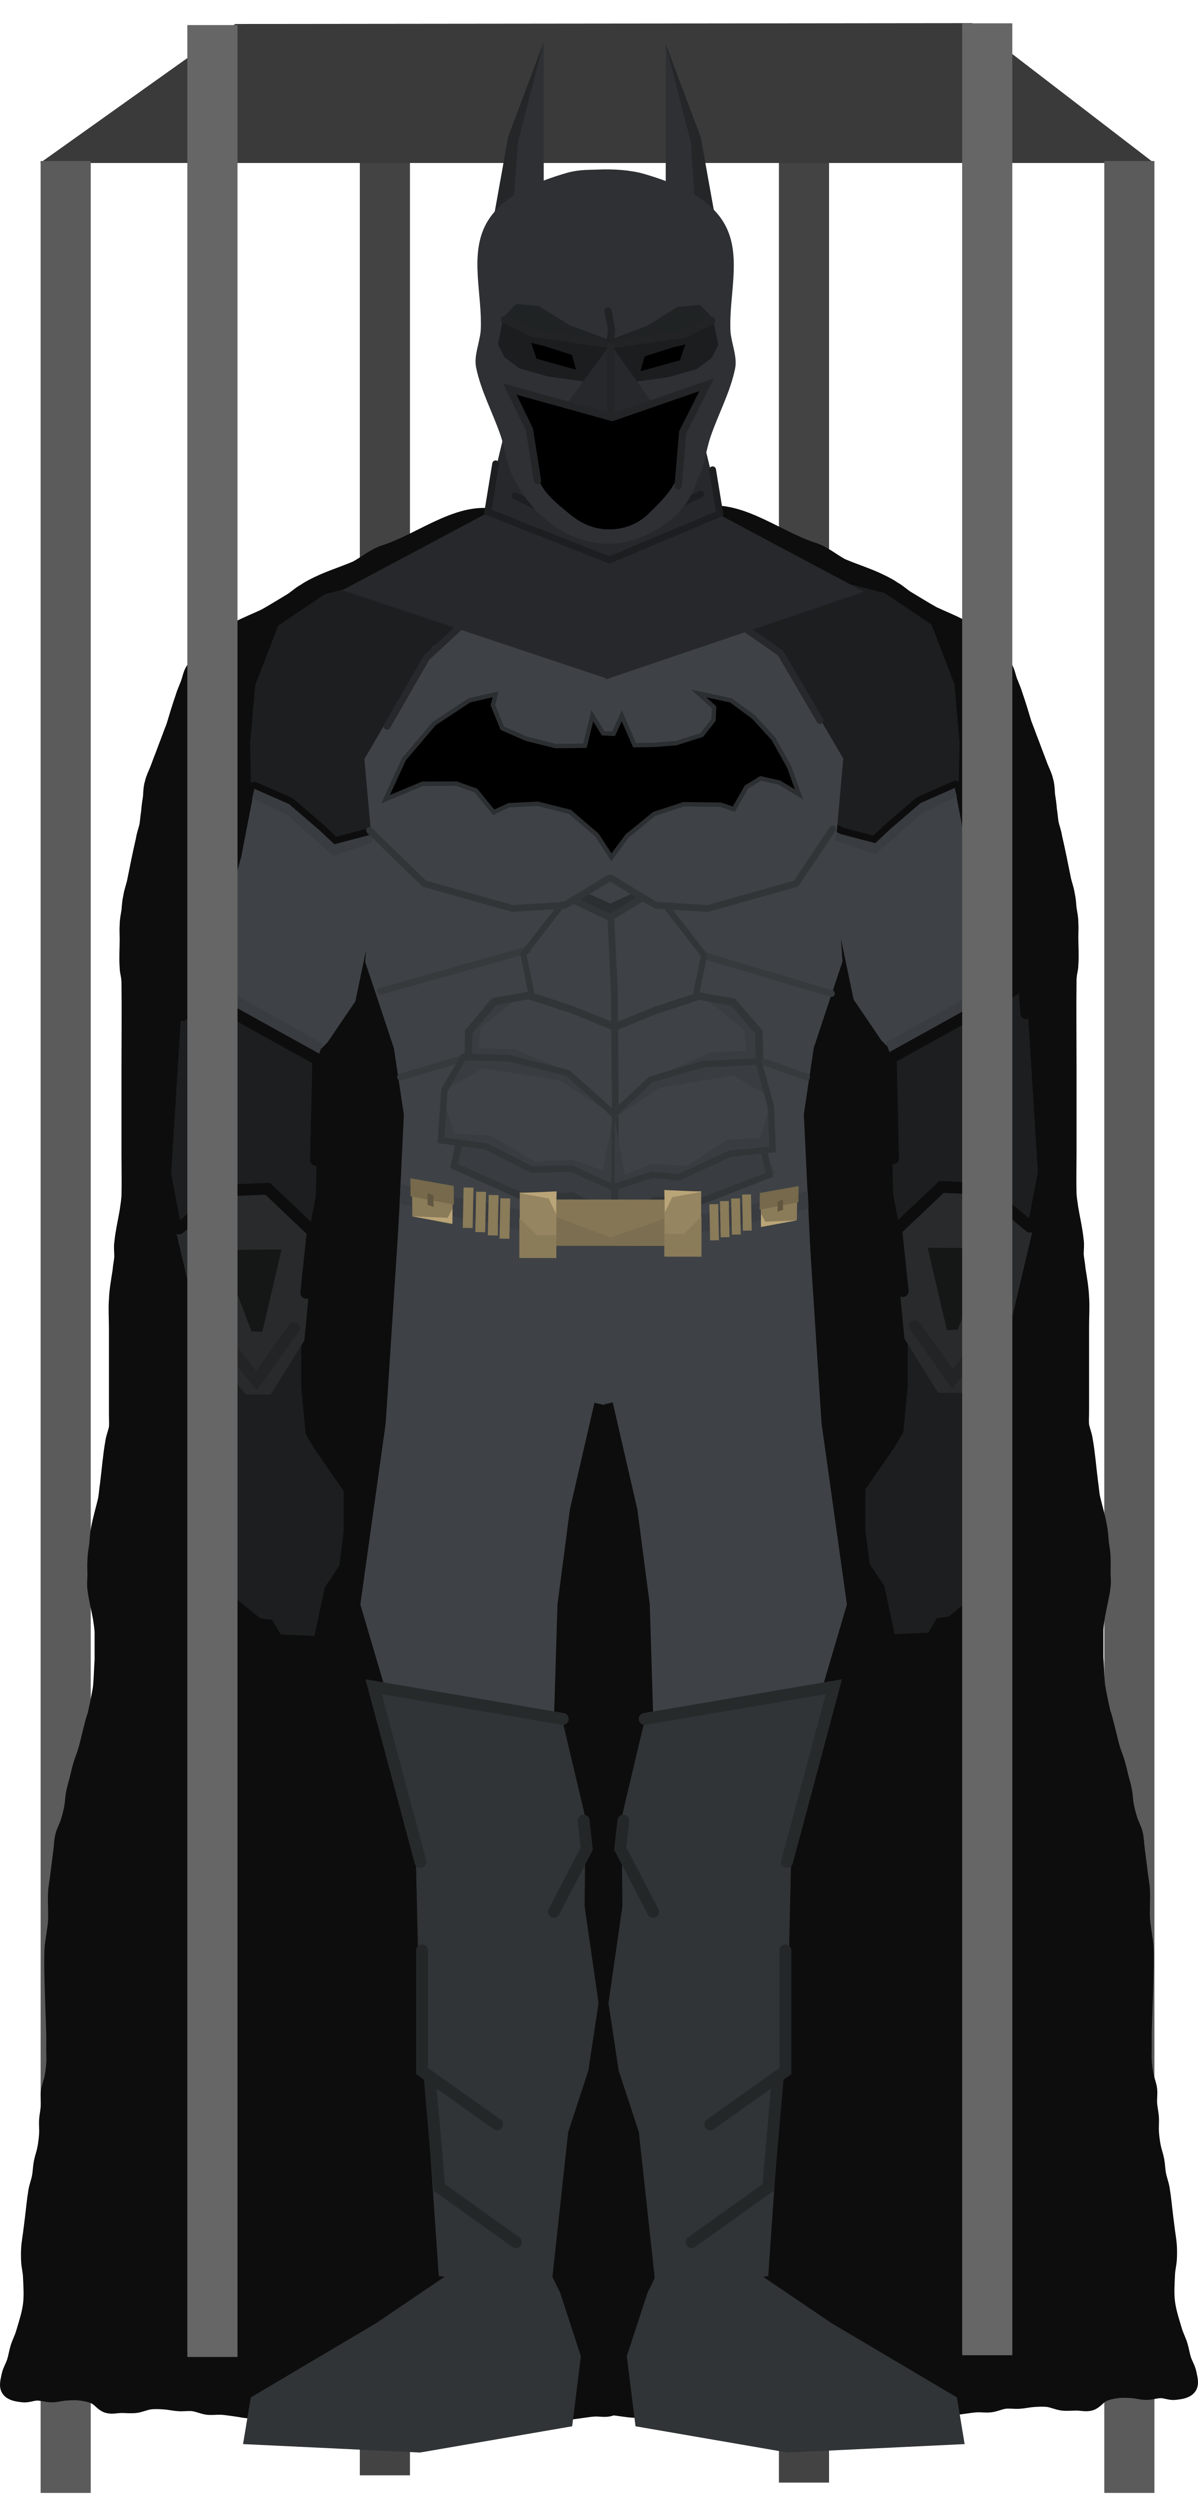 <svg xmlns="http://www.w3.org/2000/svg" xmlns:xlink="http://www.w3.org/1999/xlink" version="1.1" width="272.281" height="568.212" viewBox="0.084 -1.385 272.281 568.212">
  <!-- Exported by Scratch - http://scratch.mit.edu/ -->
  <g id="ID0.5399034628644586">
    <path id="ID0.7557089435867965" fill="#434343" stroke="none" d="M 177.114 32.862 L 188.512 32.862 L 188.512 562.855 L 177.114 562.855 L 177.114 32.862 Z " stroke-width="1.628"/>
    <path id="ID0.7557089435867965" fill="#434343" stroke="none" d="M 81.864 31.212 L 93.262 31.212 L 93.262 561.205 L 81.864 561.205 L 81.864 31.212 Z " stroke-width="1.628"/>
  </g>
  <path id="ID0.515768738463521" fill="#3A3A3A" stroke="none" stroke-linecap="round" d="M 53.537 4.067 L 221.014 3.87 L 262.38 35.657 L 9.188 35.657 L 53.537 4.067 Z " stroke-width="1.471"/>
  <path id="ID0.7557089435867965" fill="#5B5B5B" stroke="none" d="M 251.064 35.212 L 262.462 35.212 L 262.462 565.205 L 251.064 565.205 L 251.064 35.212 Z " stroke-width="1.628"/>
  <path id="ID0.7557089435867965" fill="#5B5B5B" stroke="none" d="M 9.314 35.212 L 20.712 35.212 L 20.712 565.205 L 9.314 565.205 L 9.314 35.212 Z " stroke-width="1.628"/>
  <g id="ID0.3232080042362213">
    <path id="ID0.7766774026677012" fill="#0D0D0D" stroke="#0D0D0D" stroke-width="3.243" stroke-linecap="round" d="M 88.862 313.21 C 90.031 259.168 88.844 203.03 106.772 151.373 C 113.552 131.843 138.456 122.843 158.062 115.857 C 167.011 112.674 176.08 120.665 184.928 123.525 C 187.44 124.331 189.305 126.021 191.441 127.158 C 194.465 128.444 197.646 129.421 200.396 130.79 C 201.37 131.278 202.35 131.759 203.246 132.404 C 204.304 132.969 205.118 133.777 206.095 134.422 C 208.13 135.633 210.166 136.924 212.201 138.055 C 214.236 139.023 216.353 139.83 218.307 140.88 C 219.284 141.364 220.342 141.768 221.156 142.494 C 222.133 143.22 222.785 144.351 223.599 145.319 C 224.413 146.126 225.227 146.933 226.041 147.741 C 226.855 148.467 227.914 149.194 228.483 150.162 C 229.135 151.05 229.298 152.261 229.705 153.391 C 230.112 154.44 230.6 155.489 230.926 156.619 C 231.659 158.718 232.31 160.897 232.961 163.077 C 233.368 164.126 233.775 165.175 234.182 166.305 C 234.589 167.355 234.996 168.404 235.404 169.534 C 235.81 170.583 236.218 171.633 236.625 172.763 C 237.032 173.812 237.602 174.861 237.846 175.991 C 238.172 177.041 238.172 178.09 238.253 179.22 C 238.416 180.269 238.578 181.319 238.66 182.449 C 238.823 183.498 238.904 184.547 239.067 185.678 C 239.311 186.727 239.718 187.776 239.881 188.906 C 240.614 192.054 241.265 195.363 241.916 198.592 C 242.161 199.642 242.568 200.691 242.731 201.821 C 242.975 202.87 243.056 203.919 243.138 205.049 C 243.3 206.099 243.545 207.148 243.545 208.278 C 243.626 209.327 243.545 210.377 243.545 211.507 C 243.545 213.606 243.708 215.785 243.545 217.964 C 243.545 219.013 243.219 219.498 243.138 221.193 C 243.056 227.731 243.138 234.35 243.138 240.969 C 243.138 247.345 243.138 253.883 243.138 260.341 C 243.138 263.488 243.056 266.798 243.138 270.026 C 243.219 271.076 243.382 272.125 243.545 273.255 C 243.952 275.677 244.522 278.017 244.766 280.52 C 244.929 281.569 244.766 282.618 244.766 283.748 C 244.847 284.798 245.091 285.847 245.173 286.977 C 245.499 289.076 245.906 291.255 245.987 293.434 C 246.15 295.533 245.987 297.712 245.987 299.892 C 245.987 306.268 245.987 312.806 245.987 319.264 C 245.987 320.797 245.906 321.362 245.987 322.492 C 246.15 323.542 246.638 324.591 246.801 325.721 C 247.371 328.869 247.615 332.178 248.022 335.407 C 248.185 336.456 248.267 337.506 248.429 338.636 C 248.918 340.896 249.651 343.156 250.058 345.497 C 250.302 346.627 250.383 347.918 250.465 349.129 C 250.627 350.259 250.872 351.47 250.872 352.761 C 250.953 353.81 250.872 354.86 250.872 355.99 C 250.872 357.039 251.035 358.089 250.872 359.219 C 250.627 361.317 250.058 363.497 249.651 365.676 C 249.488 366.725 249.325 367.774 249.244 368.905 C 249.244 369.954 249.244 371.003 249.244 372.133 C 249.244 373.183 249.244 374.232 249.244 375.362 C 249.406 377.461 249.406 379.64 249.651 381.819 C 249.976 383.837 250.872 387.873 250.872 387.873 C 251.279 388.68 252.292 393.275 252.907 395.541 C 253.241 396.773 253.765 397.95 254.128 399.173 C 254.444 400.237 254.671 401.327 254.942 402.402 C 255.214 403.477 255.55 404.541 255.756 405.631 C 255.958 406.696 255.962 407.794 256.164 408.859 C 256.37 409.949 256.644 411.031 256.978 412.088 C 257.323 413.184 257.917 414.203 258.199 415.317 C 258.464 416.368 258.471 417.47 258.606 418.545 C 258.741 419.62 258.878 420.699 259.013 421.774 C 259.148 422.849 259.285 423.928 259.42 425.003 C 259.555 426.078 259.781 427.148 259.827 428.231 C 259.917 430.38 259.738 432.54 259.827 434.689 C 259.873 435.772 260.099 436.842 260.234 437.917 C 260.369 438.993 260.596 440.063 260.641 441.146 C 260.731 443.295 260.687 445.453 260.641 447.603 C 260.55 451.906 260.343 456.217 260.234 460.518 C 260.207 461.593 260.234 462.672 260.234 463.747 C 260.234 464.822 260.166 465.902 260.234 466.976 C 260.303 468.057 260.439 469.139 260.641 470.204 C 260.848 471.294 261.317 472.334 261.455 473.433 C 261.591 474.5 261.387 475.588 261.455 476.661 C 261.524 477.743 261.794 478.809 261.862 479.89 C 261.931 480.964 261.794 482.045 261.862 483.119 C 261.931 484.2 262.068 485.282 262.269 486.348 C 262.476 487.437 262.877 488.486 263.084 489.576 C 263.286 490.642 263.289 491.739 263.491 492.805 C 263.697 493.894 264.121 494.941 264.305 496.034 C 264.665 498.171 264.847 500.341 265.119 502.491 C 265.254 503.566 265.391 504.644 265.526 505.719 C 265.661 506.795 265.865 507.867 265.933 508.948 C 266.001 510.022 266.001 511.103 265.933 512.177 C 265.865 513.259 265.572 514.322 265.526 515.405 C 265.436 517.554 265.257 519.729 265.526 521.863 C 265.803 524.062 266.529 526.192 267.154 528.32 C 267.478 529.423 268.03 530.453 268.375 531.549 C 268.709 532.606 268.856 533.72 269.19 534.778 C 269.535 535.874 270.197 536.878 270.411 538.006 C 270.611 539.064 271.049 540.365 270.411 541.235 C 269.73 542.163 268.304 542.304 267.154 542.446 C 266.07 542.58 264.99 542.042 263.898 542.042 C 262.805 542.042 261.734 542.446 260.641 542.446 C 259.549 542.446 258.476 542.11 257.385 542.042 C 256.302 541.974 255.204 541.908 254.128 542.042 C 253.019 542.179 251.885 542.381 250.872 542.849 C 249.815 543.338 249.128 544.502 248.022 544.867 C 246.993 545.208 245.85 544.867 244.766 544.867 C 243.681 544.867 242.586 545.001 241.509 544.867 C 240.4 544.73 239.362 544.197 238.253 544.06 C 237.177 543.926 236.079 543.992 234.996 544.06 C 233.905 544.128 232.831 544.396 231.74 544.464 C 230.657 544.531 229.56 544.33 228.483 544.464 C 227.375 544.601 226.336 545.134 225.227 545.271 C 224.151 545.405 223.053 545.203 221.97 545.271 C 220.88 545.339 219.798 545.54 218.714 545.674 C 217.63 545.808 216.55 546.112 215.458 546.078 C 212.195 545.976 208.946 545.472 205.688 545.271 C 204.605 545.203 203.514 545.203 202.432 545.271 C 201.341 545.339 200.268 545.629 199.175 545.674 C 197.008 545.763 194.829 545.586 192.662 545.674 C 191.57 545.72 190.497 546.01 189.406 546.078 C 188.323 546.146 187.232 546.146 186.149 546.078 C 185.058 546.01 183.984 545.742 182.893 545.674 C 181.81 545.606 180.719 545.742 179.636 545.674 C 178.545 545.606 177.469 545.361 176.38 545.271 C 174.214 545.092 172.04 544.867 169.867 544.867 C 168.774 544.867 167.685 545.071 166.61 545.271 C 165.511 545.476 164.463 545.941 163.354 546.078 C 162.278 546.212 161.182 546.078 160.097 546.078 C 156.844 546.078 153.579 545.978 150.328 546.078 C 149.235 546.112 148.162 546.414 147.071 546.481 C 145.989 546.549 144.898 546.549 143.815 546.481 C 142.724 546.414 141.643 546.212 140.558 546.078 C 139.474 545.944 138.393 545.742 137.302 545.674 C 136.219 545.606 135.112 545.873 134.045 545.674 C 132.907 545.463 133.388 545.143 130.789 544.464 C 120.396 541.745 101.77 546.93 99.201 536.473 C 90.039 499.161 102.824 459.127 101.073 420.563 C 99.458 385.058 88.121 349.337 88.862 313.21 Z "/>
    <path id="ID0.7766774026677012" fill="#0D0D0D" stroke="#0D0D0D" stroke-width="3.243" stroke-linecap="round" d="M 183.588 313.76 C 182.419 259.719 183.606 203.58 165.678 151.923 C 158.898 132.393 133.994 123.393 114.388 116.407 C 105.439 113.224 96.37 121.215 87.522 124.076 C 85.01 124.881 83.145 126.571 81.009 127.708 C 77.985 128.994 74.804 129.971 72.054 131.34 C 71.08 131.828 70.1 132.309 69.204 132.954 C 68.146 133.519 67.332 134.327 66.355 134.972 C 64.32 136.183 62.284 137.475 60.249 138.605 C 58.214 139.573 56.097 140.38 54.143 141.43 C 53.166 141.914 52.108 142.317 51.294 143.044 C 50.317 143.77 49.665 144.9 48.851 145.869 C 48.037 146.676 47.223 147.483 46.409 148.291 C 45.595 149.017 44.536 149.744 43.967 150.712 C 43.315 151.6 43.152 152.811 42.745 153.941 C 42.338 154.99 41.85 156.039 41.524 157.169 C 40.791 159.268 40.14 161.447 39.489 163.627 C 39.082 164.676 38.675 165.725 38.268 166.855 C 37.861 167.905 37.454 168.954 37.047 170.084 C 36.639 171.133 36.232 172.183 35.825 173.313 C 35.418 174.362 34.848 175.411 34.604 176.541 C 34.279 177.591 34.279 178.64 34.197 179.77 C 34.034 180.819 33.871 181.869 33.79 182.999 C 33.627 184.048 33.546 185.097 33.383 186.227 C 33.139 187.277 32.732 188.326 32.569 189.456 C 31.836 192.604 31.185 195.913 30.534 199.142 C 30.289 200.191 29.882 201.241 29.719 202.371 C 29.475 203.42 29.394 204.469 29.312 205.6 C 29.15 206.649 28.905 207.698 28.905 208.828 C 28.824 209.877 28.905 210.927 28.905 212.057 C 28.905 214.155 28.742 216.335 28.905 218.514 C 28.905 219.564 29.231 220.048 29.312 221.743 C 29.394 228.281 29.312 234.9 29.312 241.518 C 29.312 247.895 29.312 254.433 29.312 260.89 C 29.312 264.038 29.394 267.348 29.312 270.577 C 29.231 271.626 29.068 272.675 28.905 273.805 C 28.498 276.227 27.928 278.567 27.684 281.07 C 27.521 282.119 27.684 283.168 27.684 284.298 C 27.603 285.348 27.358 286.397 27.277 287.527 C 26.951 289.626 26.544 291.805 26.463 293.984 C 26.3 296.083 26.463 298.262 26.463 300.442 C 26.463 306.818 26.463 313.356 26.463 319.814 C 26.463 321.347 26.544 321.912 26.463 323.042 C 26.3 324.092 25.812 325.141 25.649 326.271 C 25.079 329.419 24.835 332.728 24.428 335.957 C 24.265 337.006 24.183 338.056 24.021 339.186 C 23.532 341.446 22.799 343.706 22.392 346.047 C 22.148 347.177 22.067 348.468 21.985 349.679 C 21.823 350.809 21.578 352.02 21.578 353.311 C 21.497 354.361 21.578 355.41 21.578 356.54 C 21.578 357.589 21.415 358.639 21.578 359.769 C 21.823 361.867 22.392 364.046 22.799 366.226 C 22.962 367.275 23.125 368.325 23.206 369.454 C 23.206 370.504 23.206 371.553 23.206 372.683 C 23.206 373.733 23.206 374.782 23.206 375.912 C 23.044 378.01 23.044 380.19 22.799 382.369 C 22.474 384.387 21.578 388.423 21.578 388.423 C 21.171 389.23 20.158 393.825 19.543 396.091 C 19.209 397.323 18.685 398.5 18.322 399.723 C 18.006 400.787 17.779 401.877 17.508 402.952 C 17.236 404.027 16.9 405.091 16.694 406.181 C 16.492 407.246 16.488 408.344 16.286 409.409 C 16.08 410.499 15.806 411.581 15.472 412.638 C 15.127 413.734 14.533 414.753 14.251 415.867 C 13.986 416.918 13.979 418.02 13.844 419.095 C 13.709 420.171 13.572 421.249 13.437 422.324 C 13.302 423.399 13.165 424.478 13.03 425.553 C 12.895 426.628 12.668 427.698 12.623 428.781 C 12.533 430.93 12.713 433.09 12.623 435.239 C 12.577 436.322 12.351 437.392 12.216 438.467 C 12.081 439.543 11.854 440.613 11.809 441.696 C 11.719 443.845 11.763 446.003 11.809 448.153 C 11.9 452.456 12.107 456.767 12.216 461.068 C 12.243 462.143 12.216 463.222 12.216 464.297 C 12.216 465.372 12.284 466.452 12.216 467.525 C 12.148 468.607 12.011 469.689 11.809 470.754 C 11.602 471.844 11.133 472.883 10.995 473.983 C 10.86 475.05 11.063 476.138 10.995 477.211 C 10.926 478.293 10.656 479.358 10.588 480.44 C 10.519 481.514 10.656 482.595 10.588 483.669 C 10.519 484.75 10.382 485.832 10.181 486.897 C 9.974 487.987 9.573 489.036 9.366 490.126 C 9.165 491.192 9.161 492.289 8.959 493.355 C 8.753 494.445 8.329 495.491 8.145 496.584 C 7.785 498.721 7.603 500.89 7.331 503.041 C 7.196 504.116 7.059 505.194 6.924 506.269 C 6.789 507.345 6.585 508.417 6.517 509.498 C 6.449 510.572 6.449 511.653 6.517 512.727 C 6.585 513.808 6.878 514.872 6.924 515.956 C 7.014 518.104 7.193 520.279 6.924 522.413 C 6.647 524.612 5.921 526.742 5.296 528.87 C 4.972 529.973 4.42 531.003 4.075 532.099 C 3.741 533.156 3.594 534.27 3.26 535.327 C 2.915 536.424 2.253 537.428 2.039 538.556 C 1.839 539.614 1.401 540.915 2.039 541.785 C 2.72 542.713 4.146 542.854 5.296 542.996 C 6.38 543.13 7.46 542.592 8.552 542.592 C 9.645 542.592 10.716 542.996 11.809 542.996 C 12.901 542.996 13.974 542.66 15.065 542.592 C 16.148 542.524 17.245 542.458 18.322 542.592 C 19.431 542.729 20.566 542.931 21.578 543.399 C 22.635 543.888 23.322 545.052 24.428 545.417 C 25.457 545.758 26.6 545.417 27.684 545.417 C 28.768 545.417 29.864 545.551 30.941 545.417 C 32.05 545.28 33.088 544.747 34.197 544.61 C 35.273 544.476 36.371 544.542 37.454 544.61 C 38.544 544.678 39.619 544.946 40.71 545.014 C 41.793 545.081 42.89 544.88 43.967 545.014 C 45.075 545.151 46.114 545.683 47.223 545.821 C 48.299 545.955 49.397 545.753 50.48 545.821 C 51.57 545.889 52.652 546.09 53.736 546.224 C 54.82 546.358 55.9 546.662 56.992 546.628 C 60.255 546.526 63.504 546.023 66.762 545.821 C 67.845 545.753 68.936 545.753 70.018 545.821 C 71.109 545.889 72.182 546.179 73.275 546.224 C 75.442 546.313 77.621 546.135 79.788 546.224 C 80.88 546.269 81.953 546.56 83.044 546.628 C 84.127 546.696 85.218 546.696 86.301 546.628 C 87.392 546.56 88.466 546.292 89.557 546.224 C 90.64 546.157 91.731 546.292 92.814 546.224 C 93.905 546.157 94.981 545.911 96.07 545.821 C 98.236 545.641 100.41 545.417 102.583 545.417 C 103.676 545.417 104.765 545.62 105.84 545.821 C 106.939 546.026 107.987 546.491 109.096 546.628 C 110.172 546.762 111.268 546.628 112.353 546.628 C 115.606 546.628 118.871 546.528 122.122 546.628 C 123.215 546.662 124.288 546.964 125.379 547.032 C 126.461 547.099 127.552 547.099 128.635 547.032 C 129.726 546.964 130.807 546.762 131.892 546.628 C 132.976 546.494 134.057 546.292 135.148 546.224 C 136.231 546.157 137.338 546.423 138.405 546.224 C 139.543 546.013 139.062 545.693 141.661 545.014 C 152.054 542.295 170.68 547.48 173.249 537.023 C 182.411 499.71 169.626 459.676 171.376 421.113 C 172.992 385.608 184.329 349.887 183.588 313.76 Z "/>
    <g id="ID0.3168069599196315">
      <path id="ID0.3809091211296618" fill="#3E4246" stroke="none" stroke-linecap="round" d="M 130.226 277.721 L 181.866 245.944 L 186.806 322.115 L 192.567 363.297 L 183.985 392.36 L 169.938 396.646 L 148.847 398.747 L 147.77 363.314 L 144.94 341.653 L 130.226 277.721 Z " stroke-width="1.19"/>
      <g id="ID0.38464318960905075">
        <path id="ID0.5368814701214433" fill="#303436" stroke="none" stroke-linecap="round" d="M 142.546 534.121 L 147.241 519.744 L 154.55 504.688 L 170.794 514.226 L 189.138 526.658 L 217.57 543.497 L 219.326 554.106 L 179.113 556.026 L 144.521 550.056 L 142.546 534.121 Z " stroke-width="1.254"/>
        <path id="ID0.05466862628236413" fill="#303436" stroke="none" stroke-linecap="round" d="M 147.012 387.88 L 190.031 381.176 L 182.396 411.951 L 179.914 420.183 L 179.245 449.716 L 174.692 515.915 L 149.202 519.229 L 145.282 483.215 L 140.697 469.201 L 138.378 453.876 L 141.547 431.849 L 141.351 411.788 L 147.012 387.88 Z " stroke-width="1.19"/>
        <path id="ID0.4490455654449761" fill="none" stroke="#272A2B" stroke-width="2.701" stroke-linecap="round" d="M 146.61 389.295 L 189.606 381.962 L 178.946 421.812 "/>
        <path id="ID0.10446935473009944" fill="none" stroke="#242728" stroke-width="2.701" stroke-linecap="round" d="M 178.591 441.897 L 178.591 469.314 L 161.534 481.428 "/>
        <path id="ID0.42170455446466804" fill="none" stroke="#242728" stroke-width="2.701" stroke-linecap="round" d="M 176.814 471.226 L 174.682 495.774 L 157.27 508.207 "/>
        <path id="ID0.047098892275244" fill="none" stroke="#242728" stroke-width="2.701" stroke-linecap="round" d="M 141.769 412.398 L 141.059 418.774 L 148.521 433.12 "/>
      </g>
    </g>
    <g id="ID0.9602425838820636">
      <g id="ID0.17693647183477879">
        <path id="ID0.7729651997797191" fill="#3E4246" stroke="none" stroke-linecap="round" d="M 216.365 173.942 L 183.463 175.936 L 189.445 203.521 L 194.098 225.788 L 200.413 235.094 L 206.063 240.744 L 226.668 235.094 L 228.995 225.456 L 220.021 192.886 L 216.365 173.942 Z " stroke-width="1.329"/>
        <path id="ID0.9716172609478235" fill="#393C40" stroke="none" stroke-linecap="round" d="M 209.585 183.447 L 217.562 179.592 L 214.504 168.957 L 185.191 184.776 L 190.11 189.695 L 199.083 192.753 L 209.585 183.447 Z " stroke-width="1.329"/>
        <g id="ID0.38066427363082767">
          <path id="ID0.4757494777441025" fill="#1D1E1F" stroke="none" stroke-linecap="round" d="M 201.119 133.376 L 187.165 129.887 L 161.193 137.834 L 174.566 179.311 L 191.429 187.452 L 198.794 189.196 L 204.027 185.32 L 208.678 180.474 L 217.982 176.21 L 218.175 167.294 L 217.013 154.115 L 211.78 140.547 L 201.119 133.376 Z " stroke-width="0.775"/>
          <path id="ID0.6007084371522069" fill="none" stroke="#0D0D0D" stroke-width="1.551" stroke-linecap="round" d="M 217.206 176.792 L 208.872 180.474 L 201.895 186.482 L 198.794 189.39 L 191.429 187.452 L 184.257 183.769 "/>
        </g>
      </g>
      <g id="ID0.7397577832452953">
        <path id="ID0.6726378230378032" fill="#393C40" stroke="none" stroke-linecap="round" d="M 227.848 220.803 L 201.459 235.559 L 202.788 239.282 L 228.512 224.259 L 227.848 220.803 Z " stroke-width="1.329"/>
        <path id="ID0.6507829907350242" fill="#1D1E1F" stroke="none" stroke-linecap="round" d="M 233.315 222.465 L 202.407 239.082 L 203.071 269.991 L 206.395 287.273 L 206.395 313.528 L 205.398 324.163 L 225.006 327.487 L 225.339 316.852 L 228.33 300.899 L 232.983 280.626 L 235.974 265.005 L 233.315 222.465 Z " stroke-width="1.329"/>
        <path id="ID0.6829322893172503" fill="#1D1E1F" stroke="none" stroke-linecap="round" d="M 225.671 326.822 L 208.721 318.514 L 203.404 327.487 L 196.757 337.125 L 196.757 346.431 L 197.754 354.075 L 201.077 359.06 L 203.404 370.027 L 211.048 369.695 L 213.042 366.372 L 215.701 366.039 L 221.018 361.719 L 226.668 356.733 L 229.992 349.422 L 228.662 337.79 L 225.671 326.822 Z " stroke-width="1.329"/>
        <path id="ID0.47767175547778606" fill="none" stroke="#0D0D0D" stroke-width="2.659" stroke-linecap="round" d="M 233.315 228.912 L 232.85 222.265 L 202.54 239.082 L 203.071 261.881 "/>
        <path id="ID0.5922487881034613" fill="#282A2B" stroke="none" stroke-linecap="round" d="M 234.888 277.816 L 223.389 268.644 L 213.418 268.777 L 203.315 278.481 L 205.641 302.875 L 213.285 315.172 L 218.935 315.172 L 228.906 303.208 L 234.888 277.816 Z " stroke-width="1.329"/>
        <path id="ID0.36820242274552584" fill="#151616" stroke="none" stroke-linecap="round" d="M 224.744 282.322 L 210.918 282.189 L 215.305 300.934 L 217.764 300.801 L 224.744 282.322 Z " stroke-width="1.329"/>
        <path id="ID0.13569410238415003" fill="none" stroke="#232425" stroke-width="2.659" stroke-linecap="round" d="M 225.871 300.301 L 216.565 311.999 L 208.057 300.035 "/>
        <path id="ID0.024502143263816833" fill="none" stroke="#0D0D0D" stroke-width="2.659" stroke-linecap="round" d="M 234.179 277.435 L 223.876 268.794 L 214.039 268.395 L 203.803 278.1 L 205.265 292.058 "/>
      </g>
    </g>
    <path id="ID0.4270821204409003" fill="#3E4246" stroke="none" stroke-linecap="round" d="M 137.246 317.84 L 136.832 134.245 L 165.091 138.283 L 176.185 145.492 L 180.699 152.177 L 191.745 171.017 L 190.228 188.045 L 188.493 196.927 L 190.973 208.222 L 191.563 217.152 L 187.841 228.319 L 185.029 236.79 L 182.777 251.865 L 184.478 287.57 L 175.83 300.767 L 167.83 310.721 L 137.246 317.84 Z " stroke-width="0.775"/>
    <g id="ID0.9602425838820636">
      <g id="ID0.17693647183477879">
        <path id="ID0.7729651997797191" fill="#3E4246" stroke="none" stroke-linecap="round" d="M 58.585 174.342 L 91.487 176.336 L 85.505 203.921 L 80.852 226.188 L 74.537 235.494 L 68.887 241.144 L 48.282 235.494 L 45.955 225.856 L 54.929 193.286 L 58.585 174.342 Z " stroke-width="1.329"/>
        <path id="ID0.9716172609478235" fill="#393C40" stroke="none" stroke-linecap="round" d="M 65.365 183.847 L 57.388 179.992 L 60.446 169.357 L 89.759 185.176 L 84.84 190.095 L 75.867 193.153 L 65.365 183.847 Z " stroke-width="1.329"/>
        <g id="ID0.38066427363082767">
          <path id="ID0.4757494777441025" fill="#1D1E1F" stroke="none" stroke-linecap="round" d="M 73.981 133.626 L 87.936 130.137 L 113.907 138.084 L 100.534 179.561 L 83.671 187.702 L 76.306 189.446 L 71.073 185.57 L 66.422 180.724 L 57.118 176.46 L 56.925 167.544 L 58.087 154.365 L 63.321 140.797 L 73.981 133.626 Z " stroke-width="0.775"/>
          <path id="ID0.6007084371522069" fill="none" stroke="#0D0D0D" stroke-width="1.551" stroke-linecap="round" d="M 57.894 177.042 L 66.228 180.724 L 73.205 186.732 L 76.306 189.64 L 83.671 187.702 L 90.843 184.019 "/>
        </g>
      </g>
      <g id="ID0.7397577832452953">
        <path id="ID0.6726378230378032" fill="#393C40" stroke="none" stroke-linecap="round" d="M 47.052 221.053 L 73.441 235.809 L 72.112 239.532 L 46.388 224.509 L 47.052 221.053 Z " stroke-width="1.329"/>
        <path id="ID0.6507829907350242" fill="#1D1E1F" stroke="none" stroke-linecap="round" d="M 41.635 222.865 L 72.543 239.482 L 71.879 270.391 L 68.555 287.673 L 68.555 313.928 L 69.552 324.563 L 49.944 327.887 L 49.611 317.252 L 46.62 301.299 L 41.967 281.026 L 38.976 265.405 L 41.635 222.865 Z " stroke-width="1.329"/>
        <path id="ID0.6829322893172503" fill="#1D1E1F" stroke="none" stroke-linecap="round" d="M 49.279 327.222 L 66.229 318.913 L 71.546 327.887 L 78.193 337.525 L 78.193 346.831 L 77.196 354.475 L 73.873 359.46 L 71.546 370.428 L 63.902 370.095 L 61.908 366.772 L 59.249 366.439 L 53.932 362.119 L 48.282 357.134 L 44.958 349.822 L 46.288 338.19 L 49.279 327.222 Z " stroke-width="1.329"/>
        <path id="ID0.47767175547778606" fill="none" stroke="#0D0D0D" stroke-width="2.659" stroke-linecap="round" d="M 41.635 229.312 L 42.1 222.665 L 72.41 239.482 L 71.879 262.281 "/>
        <path id="ID0.5922487881034613" fill="#282A2B" stroke="none" stroke-linecap="round" d="M 40.012 278.216 L 51.511 269.044 L 61.482 269.177 L 71.585 278.881 L 69.259 303.276 L 61.615 315.572 L 55.965 315.572 L 45.994 303.608 L 40.012 278.216 Z " stroke-width="1.329"/>
        <path id="ID0.36820242274552584" fill="#151616" stroke="none" stroke-linecap="round" d="M 50.257 282.722 L 64.082 282.589 L 59.695 301.334 L 57.236 301.201 L 50.257 282.722 Z " stroke-width="1.329"/>
        <path id="ID0.13569410238415003" fill="none" stroke="#232425" stroke-width="2.659" stroke-linecap="round" d="M 49.079 300.701 L 58.385 312.399 L 66.893 300.435 "/>
        <path id="ID0.024502143263816833" fill="none" stroke="#0D0D0D" stroke-width="2.659" stroke-linecap="round" d="M 40.771 277.835 L 51.074 269.194 L 60.911 268.795 L 71.147 278.5 L 69.685 292.459 "/>
      </g>
    </g>
    <path id="ID0.4270821204409003" fill="#3E4246" stroke="none" stroke-linecap="round" d="M 137.404 317.94 L 137.818 134.345 L 109.559 138.383 L 98.465 145.592 L 93.951 152.277 L 82.905 171.117 L 84.421 188.145 L 86.157 197.027 L 83.677 208.322 L 83.087 217.252 L 86.809 228.419 L 89.621 236.89 L 91.873 251.965 L 90.172 287.67 L 98.82 300.867 L 106.82 310.82 L 137.404 317.94 Z " stroke-width="0.775"/>
    <g id="ID0.3168069599196315">
      <path id="ID0.3809091211296618" fill="#3E4246" stroke="none" stroke-linecap="round" d="M 144.323 277.721 L 92.684 245.944 L 87.744 322.115 L 81.983 363.297 L 90.565 392.36 L 104.612 396.646 L 125.703 398.747 L 126.78 363.314 L 129.61 341.653 L 144.323 277.721 Z " stroke-width="1.19"/>
      <g id="ID0.38464318960905075">
        <path id="ID0.5368814701214433" fill="#303436" stroke="none" stroke-linecap="round" d="M 132.104 534.121 L 127.409 519.744 L 120.1 504.688 L 103.856 514.226 L 85.512 526.658 L 57.08 543.497 L 55.324 554.106 L 95.537 556.026 L 130.129 550.056 L 132.104 534.121 Z " stroke-width="1.254"/>
        <path id="ID0.05466862628236413" fill="#303436" stroke="none" stroke-linecap="round" d="M 127.488 387.88 L 84.469 381.176 L 92.104 411.951 L 94.586 420.183 L 95.255 449.716 L 99.808 515.915 L 125.298 519.229 L 129.218 483.215 L 133.803 469.201 L 136.122 453.876 L 132.953 431.849 L 133.149 411.788 L 127.488 387.88 Z " stroke-width="1.19"/>
        <path id="ID0.4490455654449761" fill="none" stroke="#272A2B" stroke-width="2.701" stroke-linecap="round" d="M 127.99 389.295 L 84.994 381.962 L 95.654 421.812 "/>
        <path id="ID0.10446935473009944" fill="none" stroke="#242728" stroke-width="2.701" stroke-linecap="round" d="M 96.009 441.897 L 96.009 469.314 L 113.066 481.428 "/>
        <path id="ID0.42170455446466804" fill="none" stroke="#242728" stroke-width="2.701" stroke-linecap="round" d="M 97.786 471.226 L 99.918 495.774 L 117.33 508.207 "/>
        <path id="ID0.047098892275244" fill="none" stroke="#242728" stroke-width="2.701" stroke-linecap="round" d="M 132.731 412.398 L 133.441 418.774 L 125.979 433.12 "/>
      </g>
    </g>
    <path id="ID0.052435632329434156" fill="#393C40" stroke="none" stroke-linecap="round" d="M 105.13 258.685 L 112.376 258.913 L 123 264.484 L 131.26 264.384 L 140.773 267.49 L 155.245 265.115 L 165.712 259.594 L 173.611 260.107 L 176.372 265.282 L 159.988 271.96 L 150.31 271.255 L 141.099 276.026 L 130.367 270.065 L 119.888 270.546 L 103.934 264.011 L 105.13 258.685 Z " stroke-width="0.775"/>
    <path id="ID0.4987568911164999" fill="none" stroke="#27282B" stroke-width="1.551" stroke-linecap="round" d="M 107.705 138.231 L 97.031 148.09 L 88.061 163.684 "/>
    <path id="ID0.2889464790932834" fill="none" stroke="#27282B" stroke-width="1.551" stroke-linecap="round" d="M 168.301 140.659 L 177.474 147.053 L 186.461 162.361 "/>
    <path id="ID0.8373676878400147" fill="#000000" stroke="#2C2F31" stroke-width="1.002" stroke-linecap="round" d="M 112.115 158.897 L 112.727 156.417 L 106.773 157.782 L 98.763 163.068 L 91.882 171.163 L 87.715 180.257 L 96.147 176.745 L 103.798 176.71 L 108.243 178.287 L 112.286 183.232 L 115.743 181.631 L 122.279 181.294 L 129.596 183.125 L 135.756 188.415 L 139.042 193.452 L 142.644 188.596 L 148.761 183.602 L 155.505 181.394 L 163.901 181.517 L 166.866 182.527 L 169.722 177.513 L 172.946 175.525 L 177.168 176.465 L 181.687 179.174 L 179.457 172.93 L 175.856 166.5 L 171.312 161.533 L 166.211 157.794 L 158.883 156.214 L 162.379 159.379 L 162.251 162.258 L 159.592 165.651 L 153.74 167.522 L 148.581 167.919 L 144.315 167.98 L 141.402 161.304 L 139.54 165.385 L 137.162 165.279 L 134.706 161.282 L 133.023 168.104 L 126.374 168.185 L 119.677 166.507 L 114.265 164.134 L 112.115 158.897 Z "/>
    <path id="ID0.5698574706912041" fill="none" stroke="#313537" stroke-width="1.551" stroke-linecap="round" d="M 104.369 258.411 L 103.292 263.623 L 119.234 270.739 L 130.292 270.387 L 140.066 275.825 "/>
    <path id="ID0.5698574706912041" fill="none" stroke="#313537" stroke-width="1.455" stroke-linecap="round" d="M 173.748 260.318 L 174.956 265.617 L 158.532 272.022 L 148.915 271.241 L 140.192 276.294 "/>
    <path id="ID0.8947288258932531" fill="#393C40" stroke="none" stroke-linecap="round" d="M 106.105 239 L 117.542 239.044 L 129.763 242.399 L 138.8 251.582 L 127.399 244.212 L 109.932 241.406 L 101.497 246.155 L 106.105 239 Z " stroke-width="0.775"/>
    <path id="ID0.9897695370018482" fill="#393C40" stroke="none" stroke-linecap="round" d="M 111.31 259.076 L 100.668 258.08 L 101.523 250.537 L 103.342 256.274 L 111.631 256.679 L 121.512 262.584 L 130.437 262.187 L 137.055 264.651 L 139.569 251.909 L 139.625 267.884 L 130.584 264.439 L 121.012 264.24 L 111.31 259.076 Z " stroke-width="0.775"/>
    <path id="ID0.9214867809787393" fill="#393C40" stroke="none" stroke-linecap="round" d="M 106.236 232.683 L 111.223 225.924 L 119.006 224.535 L 109.35 232.089 L 108.864 236.848 L 117.078 237.096 L 130.262 242.604 L 115.716 239.2 L 106.182 239.002 L 106.236 232.683 Z " stroke-width="0.775"/>
    <path id="ID0.8679121839813888" fill="#2C2F31" stroke="none" stroke-linecap="round" d="M 132.673 201.206 L 138.819 203.971 L 144.3 201.409 L 145.819 202.992 L 139.334 207.199 L 130.031 203.362 L 132.673 201.206 Z " stroke-width="0.775"/>
    <path id="ID0.20603158557787538" fill="none" stroke="#313537" stroke-width="1.551" stroke-linecap="round" d="M 84.068 187.358 L 96.495 199.442 L 116.539 205.093 L 128.38 204.369 L 138.589 198.184 "/>
    <path id="ID0.24770551454275846" fill="none" stroke="#363A3D" stroke-width="1.551" stroke-linecap="round" d="M 91.118 243.409 L 107.348 238.589 "/>
    <path id="ID0.24770551454275846" fill="none" stroke="#363A3D" stroke-width="1.551" stroke-linecap="round" d="M 86.586 223.914 L 120.048 214.489 "/>
    <path id="ID0.753661650698632" fill="none" stroke="#313537" stroke-width="1.551" stroke-linecap="round" d="M 130.307 203.135 L 138.752 207.187 L 145.429 203.061 "/>
    <g id="ID0.8167418288066983">
      <path id="ID0.9553722990676761" fill="none" stroke="#313537" stroke-width="1.695" stroke-linecap="round" d="M 139.317 231.834 L 130.252 228.156 L 120.266 224.847 L 112.467 226.236 L 106.612 233.093 L 106.495 238.713 "/>
      <path id="ID0.5982440118677914" fill="none" stroke="#313537" stroke-width="1.391" stroke-linecap="round" d="M 120.803 224.155 L 119.044 215.498 L 127.809 204.185 "/>
    </g>
    <path id="ID0.04993448918685317" fill="none" stroke="#313537" stroke-width="1.551" stroke-linecap="round" d="M 138.906 206.893 L 139.715 223.97 L 139.935 250.727 L 139.771 277.283 "/>
    <path id="ID0.9286923445761204" fill="#27282B" stroke="none" stroke-linecap="round" d="M 118.593 81.01 L 149.216 83.414 L 137.626 114.153 L 138.13 152.879 L 77.891 132.76 L 110.259 115.51 L 118.593 81.01 Z " stroke-width="0.775"/>
    <path id="ID0.9286923445761204" fill="#27282B" stroke="none" stroke-linecap="round" d="M 155.757 81.361 L 125.133 83.764 L 136.724 114.504 L 137.77 153.035 L 196.459 133.11 L 164.091 115.86 L 155.757 81.361 Z " stroke-width="0.775"/>
    <path id="ID0.20603158557787538" fill="none" stroke="#313537" stroke-width="1.551" stroke-linecap="round" d="M 189.316 187.056 L 181.005 199.442 L 160.961 205.093 L 149.12 204.369 L 138.911 198.184 "/>
    <path id="ID0.24770551454275846" fill="none" stroke="#363A3D" stroke-width="1.551" stroke-linecap="round" d="M 183.423 243.405 L 173.502 239.889 "/>
    <path id="ID0.24770551454275846" fill="none" stroke="#363A3D" stroke-width="1.551" stroke-linecap="round" d="M 189.043 224.421 L 160.602 215.939 "/>
    <path id="ID0.8947288258932531" fill="#393C40" stroke="none" stroke-linecap="round" d="M 172.193 240.457 L 159.419 240.694 L 147.677 244.049 L 138.994 253.232 L 149.948 245.862 L 166.731 243.056 L 174.835 247.805 L 172.193 240.457 Z " stroke-width="0.76"/>
    <path id="ID0.9897695370018482" fill="#393C40" stroke="none" stroke-linecap="round" d="M 165.648 260.052 L 175.386 259.066 L 174.596 251.523 L 172.937 257.258 L 165.351 257.655 L 156.315 263.55 L 148.145 263.145 L 142.091 265.602 L 139.778 252.857 L 139.743 268.832 L 148.013 265.396 L 156.774 265.207 L 165.648 260.052 Z " stroke-width="0.743"/>
    <path id="ID0.9214867809787393" fill="#393C40" stroke="none" stroke-linecap="round" d="M 172.232 233.333 L 167.441 226.574 L 159.962 225.185 L 169.24 232.739 L 169.708 237.498 L 161.815 237.746 L 149.147 243.254 L 163.124 239.85 L 172.284 239.652 L 172.232 233.333 Z " stroke-width="0.76"/>
    <path id="ID0.3567589442245662" fill="none" stroke="#313537" stroke-width="1.46" stroke-linecap="round" d="M 139.473 251.892 L 147.992 243.966 L 159.829 240.489 L 172.46 239.86 L 175.284 250.038 L 175.695 259.817 L 165.886 260.854 L 154.351 266.198 L 148.259 265.606 L 139.435 268.486 L 130.009 264.219 L 120.9 264.418 L 110.54 259.162 L 100.304 257.786 L 101.087 246.365 L 105.402 238.894 L 115.628 239.106 L 129.131 242.489 L 138.439 250.785 Z "/>
    <g id="ID0.8167418288066983">
      <path id="ID0.9553722990676761" fill="none" stroke="#313537" stroke-width="1.695" stroke-linecap="round" d="M 139.883 231.984 L 148.948 228.306 L 158.934 224.997 L 166.733 226.386 L 172.588 233.243 L 172.705 238.863 "/>
      <path id="ID0.5982440118677914" fill="none" stroke="#313537" stroke-width="1.391" stroke-linecap="round" d="M 158.347 224.355 L 160.106 215.697 L 151.341 204.385 "/>
    </g>
    <g id="ID0.2217248771339655">
      <path id="ID0.2888958193361759" fill="#393C40" stroke="none" stroke-linecap="round" d="M 106.822 271.056 L 121.786 274.434 L 120.822 278.704 L 105.858 275.327 L 106.822 271.056 Z " stroke-width="0.7"/>
      <g id="ID0.8823104286566377">
        <path id="ID0.2888958193361759" fill="#393C40" stroke="none" stroke-linecap="round" d="M 91.132 267.761 L 107.936 271.734 L 106.972 276.004 L 90.927 272.167 L 91.132 267.761 Z " stroke-width="0.7"/>
        <g id="ID0.36424446757882833">
          <path id="ID0.7359844641759992" fill="#8A7B59" stroke="none" d="M 111.155 270.204 L 113.396 270.251 L 113.205 279.425 L 110.964 279.378 L 111.155 270.204 Z " stroke-width="0.7"/>
          <path id="ID0.7359844641759992" fill="#8A7B59" stroke="none" d="M 108.305 269.454 L 110.546 269.501 L 110.355 278.675 L 108.114 278.628 L 108.305 269.454 Z " stroke-width="0.7"/>
          <path id="ID0.7359844641759992" fill="#8A7B59" stroke="none" d="M 105.455 268.505 L 107.696 268.551 L 107.505 277.725 L 105.264 277.678 L 105.455 268.505 Z " stroke-width="0.7"/>
          <path id="ID0.7359844641759992" fill="#8A7B59" stroke="none" d="M 113.805 270.954 L 116.046 271.001 L 115.855 280.175 L 113.614 280.128 L 113.805 270.954 Z " stroke-width="0.7"/>
        </g>
        <g id="ID0.1049797898158431">
          <path id="ID0.08871637750416994" fill="#8A7B59" stroke="none" stroke-linecap="round" d="M 93.695 266.875 L 103.083 268.611 L 102.842 276.838 L 93.805 275.074 L 93.695 266.875 Z " stroke-width="0.7"/>
          <path id="ID0.13805592898279428" fill="#76694C" stroke="none" stroke-linecap="round" d="M 93.36 266.41 L 103.203 268.156 L 103.255 272.396 L 93.38 270.509 L 93.36 266.41 Z " stroke-width="0.7"/>
          <path id="ID0.3221200187690556" fill="#61563F" stroke="none" stroke-linecap="round" d="M 97.301 269.784 L 98.582 270.343 L 98.643 272.93 L 97.247 272.406 L 97.301 269.784 Z " stroke-width="0.76"/>
          <path id="ID0.1420820001512766" fill="#BAA578" stroke="none" stroke-linecap="round" d="M 101.825 275.399 L 102.919 273.32 L 102.919 276.718 L 93.74 275.056 L 101.825 275.399 Z " stroke-width="0.7"/>
        </g>
      </g>
    </g>
    <g id="ID0.2217248771339655">
      <path id="ID0.2888958193361759" fill="#393C40" stroke="none" stroke-linecap="round" d="M 169.432 272.469 L 156.045 275.491 L 156.907 279.311 L 170.294 276.29 L 169.432 272.469 Z " stroke-width="0.627"/>
      <g id="ID0.8823104286566377">
        <path id="ID0.2888958193361759" fill="#393C40" stroke="none" stroke-linecap="round" d="M 183.679 269.387 L 168.645 272.941 L 169.507 276.761 L 183.862 273.329 L 183.679 269.387 Z " stroke-width="0.627"/>
        <g id="ID0.36424446757882833">
          <path id="ID0.7359844641759992" fill="#8A7B59" stroke="none" d="M 165.718 271.578 L 163.713 271.62 L 163.883 279.827 L 165.888 279.786 L 165.718 271.578 Z " stroke-width="0.627"/>
          <path id="ID0.7359844641759992" fill="#8A7B59" stroke="none" d="M 168.268 270.978 L 166.263 271.02 L 166.433 279.227 L 168.438 279.185 L 168.268 270.978 Z " stroke-width="0.627"/>
          <path id="ID0.7359844641759992" fill="#8A7B59" stroke="none" d="M 170.768 270.078 L 168.763 270.12 L 168.933 278.327 L 170.938 278.286 L 170.768 270.078 Z " stroke-width="0.627"/>
          <path id="ID0.7359844641759992" fill="#8A7B59" stroke="none" d="M 163.318 272.278 L 161.313 272.32 L 161.483 280.527 L 163.488 280.486 L 163.318 272.278 Z " stroke-width="0.627"/>
        </g>
        <g id="ID0.1049797898158431">
          <path id="ID0.08871637750416994" fill="#8A7B59" stroke="none" stroke-linecap="round" d="M 181.296 268.578 L 172.897 270.132 L 173.113 277.492 L 181.197 275.914 L 181.296 268.578 Z " stroke-width="0.627"/>
          <path id="ID0.13805592898279428" fill="#76694C" stroke="none" stroke-linecap="round" d="M 181.585 268.194 L 172.78 269.756 L 172.733 273.549 L 181.567 271.861 L 181.585 268.194 Z " stroke-width="0.627"/>
          <path id="ID0.3221200187690556" fill="#61563F" stroke="none" stroke-linecap="round" d="M 178.018 271.206 L 176.872 271.706 L 176.818 274.02 L 178.067 273.552 L 178.018 271.206 Z " stroke-width="0.68"/>
          <path id="ID0.1420820001512766" fill="#BAA578" stroke="none" stroke-linecap="round" d="M 174.012 276.281 L 173.033 274.42 L 173.034 277.46 L 181.245 275.974 L 174.012 276.281 Z " stroke-width="0.627"/>
        </g>
      </g>
    </g>
    <g id="ID0.6836685389280319">
      <path id="ID0.09357938077300787" fill="#857656" stroke="none" d="M 124.411 271.23 L 153.678 271.27 L 153.664 281.736 L 124.397 281.697 L 124.411 271.23 Z " stroke-width="0.697"/>
      <path id="ID0.6492703901603818" fill="#7C6E50" stroke="none" stroke-linecap="round" d="M 125.473 274.812 L 138.84 279.87 L 153.228 274.85 L 153.219 281.788 L 125.464 281.751 L 125.473 274.812 Z " stroke-width="0.775"/>
      <g id="ID0.9254062357358634">
        <g id="ID0.49943465692922473">
          <path id="ID0.140373723115772" fill="#968561" stroke="none" d="M 151.117 269.349 L 159.451 269.36 L 159.431 284.091 L 151.097 284.079 L 151.117 269.349 Z " stroke-width="0.775"/>
          <path id="ID0.8286363878287375" fill="#BAA578" stroke="none" stroke-linecap="round" d="M 151.081 269.071 L 159.609 269.47 L 152.862 270.702 L 151.191 274.188 L 151.081 269.071 Z " stroke-width="0.775"/>
          <path id="ID0.7362233307212591" fill="#8A7B59" stroke="none" stroke-linecap="round" d="M 151.107 278.995 L 155.526 279.078 L 159.524 275.13 L 159.511 284.239 L 151.1 284.228 L 151.107 278.995 Z " stroke-width="0.775"/>
        </g>
        <g id="ID0.49943465692922473">
          <path id="ID0.140373723115772" fill="#968561" stroke="none" d="M 126.551 269.666 L 118.217 269.655 L 118.197 284.385 L 126.531 284.397 L 126.551 269.666 Z " stroke-width="0.775"/>
          <path id="ID0.8286363878287375" fill="#BAA578" stroke="none" stroke-linecap="round" d="M 126.585 269.387 L 118.057 269.763 L 124.8 271.013 L 126.462 274.504 L 126.585 269.387 Z " stroke-width="0.775"/>
          <path id="ID0.7362233307212591" fill="#8A7B59" stroke="none" stroke-linecap="round" d="M 126.533 279.311 L 122.114 279.382 L 118.127 275.423 L 118.115 284.533 L 126.526 284.544 L 126.533 279.311 Z " stroke-width="0.775"/>
        </g>
      </g>
    </g>
    <path id="ID0.5448851804248989" fill="none" stroke="#1D1E1F" stroke-width="1.551" stroke-linecap="round" d="M 112.735 104.029 L 110.952 114.961 L 138.551 125.892 L 163.67 115.348 L 162.042 105.386 "/>
    <path id="ID0.262191956397146" fill="none" stroke="#1D1E1F" stroke-width="1.551" stroke-linecap="round" d="M 117.081 111.292 L 137.781 121.371 L 159.334 110.905 "/>
    <path id="ID0.3245162623934448" fill="#2E3034" stroke="none" stroke-linecap="round" d="M 138.149 44.036 C 143.451 44.036 148.254 48.315 151.732 55.227 C 155.21 62.139 156.442 73.082 157.362 82.218 C 158.302 91.546 161.399 101.703 157.607 110.224 C 154.684 116.789 146.631 121.789 139.289 122.192 C 132.356 122.577 123.988 118.556 120.727 112.259 C 116.119 103.361 118.262 92.315 118.936 82.218 C 119.548 73.058 121.088 62.139 124.566 55.227 C 128.044 48.315 132.848 44.036 138.149 44.036 Z " stroke-width="1.628"/>
    <g id="ID0.9831569031812251">
      <path id="ID0.0877610077150166" fill="#2E3034" stroke="none" stroke-linecap="round" d="M 158.834 29.916 L 151.389 8.559 L 151.389 55.011 L 163.88 55.011 L 158.834 29.916 Z " stroke-width="0.955"/>
      <path id="ID0.796130308881402" fill="#242628" stroke="none" stroke-linecap="round" d="M 159.363 29.86 L 151.34 8.503 L 157.13 31.035 L 158.66 55.275 L 163.83 54.794 L 159.363 29.86 Z " stroke-width="0.955"/>
    </g>
    <g id="ID0.9831569031812251">
      <path id="ID0.0877610077150166" fill="#2E3034" stroke="none" stroke-linecap="round" d="M 116.216 29.716 L 123.661 8.359 L 123.661 54.81 L 111.17 54.81 L 116.216 29.716 Z " stroke-width="0.955"/>
      <path id="ID0.796130308881402" fill="#242628" stroke="none" stroke-linecap="round" d="M 115.587 29.66 L 123.61 8.303 L 117.82 30.835 L 116.041 54.541 L 111.12 54.594 L 115.587 29.66 Z " stroke-width="0.955"/>
    </g>
    <path id="ID0.8999492498114705" fill="#2E3034" stroke="none" stroke-linecap="round" d="M 146.495 38.146 C 153.417 40.177 161.371 43.34 164.843 49.662 C 168.804 56.88 165.633 65.996 166.121 74.13 C 166.403 76.903 167.693 79.757 167.155 82.402 C 166.058 87.781 163.332 92.713 161.571 97.912 C 160.417 101.319 160.166 105.153 158.262 108.252 C 156.12 111.92 153.532 115.901 149.701 117.765 C 146.751 119.198 142.495 119.6 139.94 117.6 C 137.908 116.01 139.769 112.401 139.154 109.865 C 138.62 106.737 136.51 103.915 136.507 100.683 C 136.501 91.688 139.538 82.837 139.567 73.84 C 139.6 63.947 140.145 53.775 136.921 44.516 C 135.687 40.974 125.566 40.042 127.325 38.974 C 130.05 37.059 140.363 36.347 146.495 38.146 Z " stroke-width="0.827"/>
    <path id="ID0.8999492498114705" fill="#2E3034" stroke="none" stroke-linecap="round" d="M 128.955 37.896 C 122.028 39.91 114.079 43.09 110.607 49.412 C 106.646 56.63 109.817 65.746 109.329 73.88 C 109.047 76.653 107.757 79.507 108.295 82.152 C 109.392 87.531 112.118 92.463 113.879 97.662 C 115.033 101.069 115.284 104.903 117.188 108.002 C 119.33 111.67 121.918 115.651 125.749 117.515 C 128.699 118.948 132.955 119.35 135.51 117.35 C 137.542 115.76 135.681 112.151 136.296 109.615 C 136.83 106.487 138.94 103.665 138.943 100.433 C 138.949 91.438 135.912 82.587 135.882 73.59 C 135.85 63.697 136.053 53.751 138.53 44.266 C 139.197 41.716 146.75 40.637 145.271 39.592 C 141.962 37.452 134.043 36.419 128.955 37.896 Z " stroke-width="0.827"/>
    <path id="ID0.45774566335603595" fill="#000000" stroke="none" stroke-linecap="round" d="M 138.478 95.977 C 141.904 95.977 144.412 98.035 147.255 99.341 C 149.847 100.533 154.74 100.757 154.72 103.711 C 154.74 108.322 150.693 112.302 147.255 115.571 C 144.986 117.727 141.904 118.935 138.478 118.935 C 135.053 118.935 132.117 117.562 129.702 115.571 C 126.361 112.818 122.082 109.576 122.155 105.339 C 122.082 102.096 126.843 100.928 129.702 99.341 C 132.438 97.82 135.053 95.977 138.478 95.977 Z " stroke-width="1.628"/>
    <path id="ID0.6934182443656027" fill="#000000" stroke="none" stroke-linecap="round" d="M 115.886 86.859 L 137.461 93.534 L 160.419 86.207 L 155.534 97.198 L 154.72 104.525 L 122.399 105.583 L 120.527 95.57 L 115.886 86.859 Z " stroke-width="1.628"/>
    <path id="ID0.2542315670289099" fill="#27282B" stroke="none" d="M 180.646 0.236 L 180.972 0.236 L 180.972 0.236 L 180.646 0.236 L 180.646 0.236 Z " stroke-width="1.628"/>
    <path id="ID0.28340246016159654" fill="#1C1D1F" stroke="none" stroke-linecap="round" d="M 114.27 71.871 L 120.122 74.498 L 138.646 76.71 L 136.618 85.833 L 124.776 84.22 L 118.187 82.377 L 114.731 79.797 L 113.256 76.848 L 114.27 71.871 Z " stroke-width="0.922"/>
    <path id="ID0.6101007834076881" fill="#000000" stroke="none" stroke-linecap="round" d="M 120.798 76.54 L 123.618 77.222 L 130.068 79.271 L 130.998 82.63 L 122.031 80.151 L 120.798 76.54 Z " stroke-width="0.693"/>
    <path id="ID0.20071752788498998" fill="#202324" stroke="none" d="M 122.477 68.142 L 129.542 72.52 L 138.687 75.944 L 137.777 76.898 L 124.514 74.731 L 114.458 70.743 L 117.406 67.709 L 122.477 68.142 Z " stroke-width="0.867"/>
    <path id="ID0.521138689480722" fill="none" stroke="#212325" stroke-width="1.734" stroke-linecap="round" d="M 114.802 71.245 L 121 74.279 L 137.34 76.663 "/>
    <path id="ID0.28340246016159654" fill="#1C1D1F" stroke="none" stroke-linecap="round" d="M 162.33 72.021 L 156.478 74.648 L 137.954 76.859 L 139.982 85.983 L 151.824 84.37 L 158.413 82.527 L 161.869 79.947 L 163.344 76.998 L 162.33 72.021 Z " stroke-width="0.922"/>
    <path id="ID0.6101007834076881" fill="#000000" stroke="none" stroke-linecap="round" d="M 155.852 76.89 L 153.032 77.572 L 146.582 79.621 L 145.653 82.98 L 154.619 80.501 L 155.852 76.89 Z " stroke-width="0.693"/>
    <path id="ID0.20071752788498998" fill="#202324" stroke="none" d="M 154.123 68.342 L 147.058 72.72 L 137.913 76.144 L 138.823 77.098 L 152.086 74.931 L 162.142 70.943 L 159.195 67.909 L 154.123 68.342 Z " stroke-width="0.867"/>
    <path id="ID0.521138689480722" fill="none" stroke="#212325" stroke-width="1.734" stroke-linecap="round" d="M 161.798 71.495 L 155.6 74.529 L 139.26 76.913 "/>
    <path id="ID0.17828734638169408" fill="none" stroke="#202324" stroke-width="1.654" stroke-linecap="round" d="M 140.518 81.806 C 140.518 81.806 138.946 78.496 138.574 76.843 C 138.45 76.295 138.821 75.744 138.905 75.188 C 138.986 74.641 139.091 74.087 139.07 73.534 C 139.049 72.975 138.888 72.428 138.78 71.879 C 138.613 71.023 138.243 69.315 138.243 69.315 "/>
    <g id="ID0.6393627882935107">
      <path id="ID0.8684103740379214" fill="#27282B" stroke="none" stroke-linecap="round" d="M 138.846 76.845 L 148.208 90.034 L 137.95 93.209 L 128.751 90.604 L 138.846 76.845 Z " stroke-width="1.628"/>
      <path id="ID0.8012696979567409" fill="none" stroke="#242527" stroke-width="1.654" stroke-linecap="round" d="M 154.207 109.051 L 155.241 96.849 L 160.7 86.054 L 139.234 93.499 L 115.948 87.047 L 120.415 96.229 L 122.235 107.81 "/>
      <path id="ID0.8012696979567409" fill="none" stroke="#242527" stroke-width="1.654" stroke-linecap="round" d="M 138.915 93.04 L 138.832 77.282 "/>
    </g>
  </g>
  <path id="ID0.7557089435867965" fill="#666666" stroke="none" d="M 42.664 4.312 L 54.062 4.312 L 54.062 534.305 L 42.664 534.305 L 42.664 4.312 Z " stroke-width="1.628"/>
  <path id="ID0.7557089435867965" fill="#666666" stroke="none" d="M 218.764 3.913 L 230.162 3.913 L 230.162 533.905 L 218.764 533.905 L 218.764 3.913 Z " stroke-width="1.628"/>
</svg>